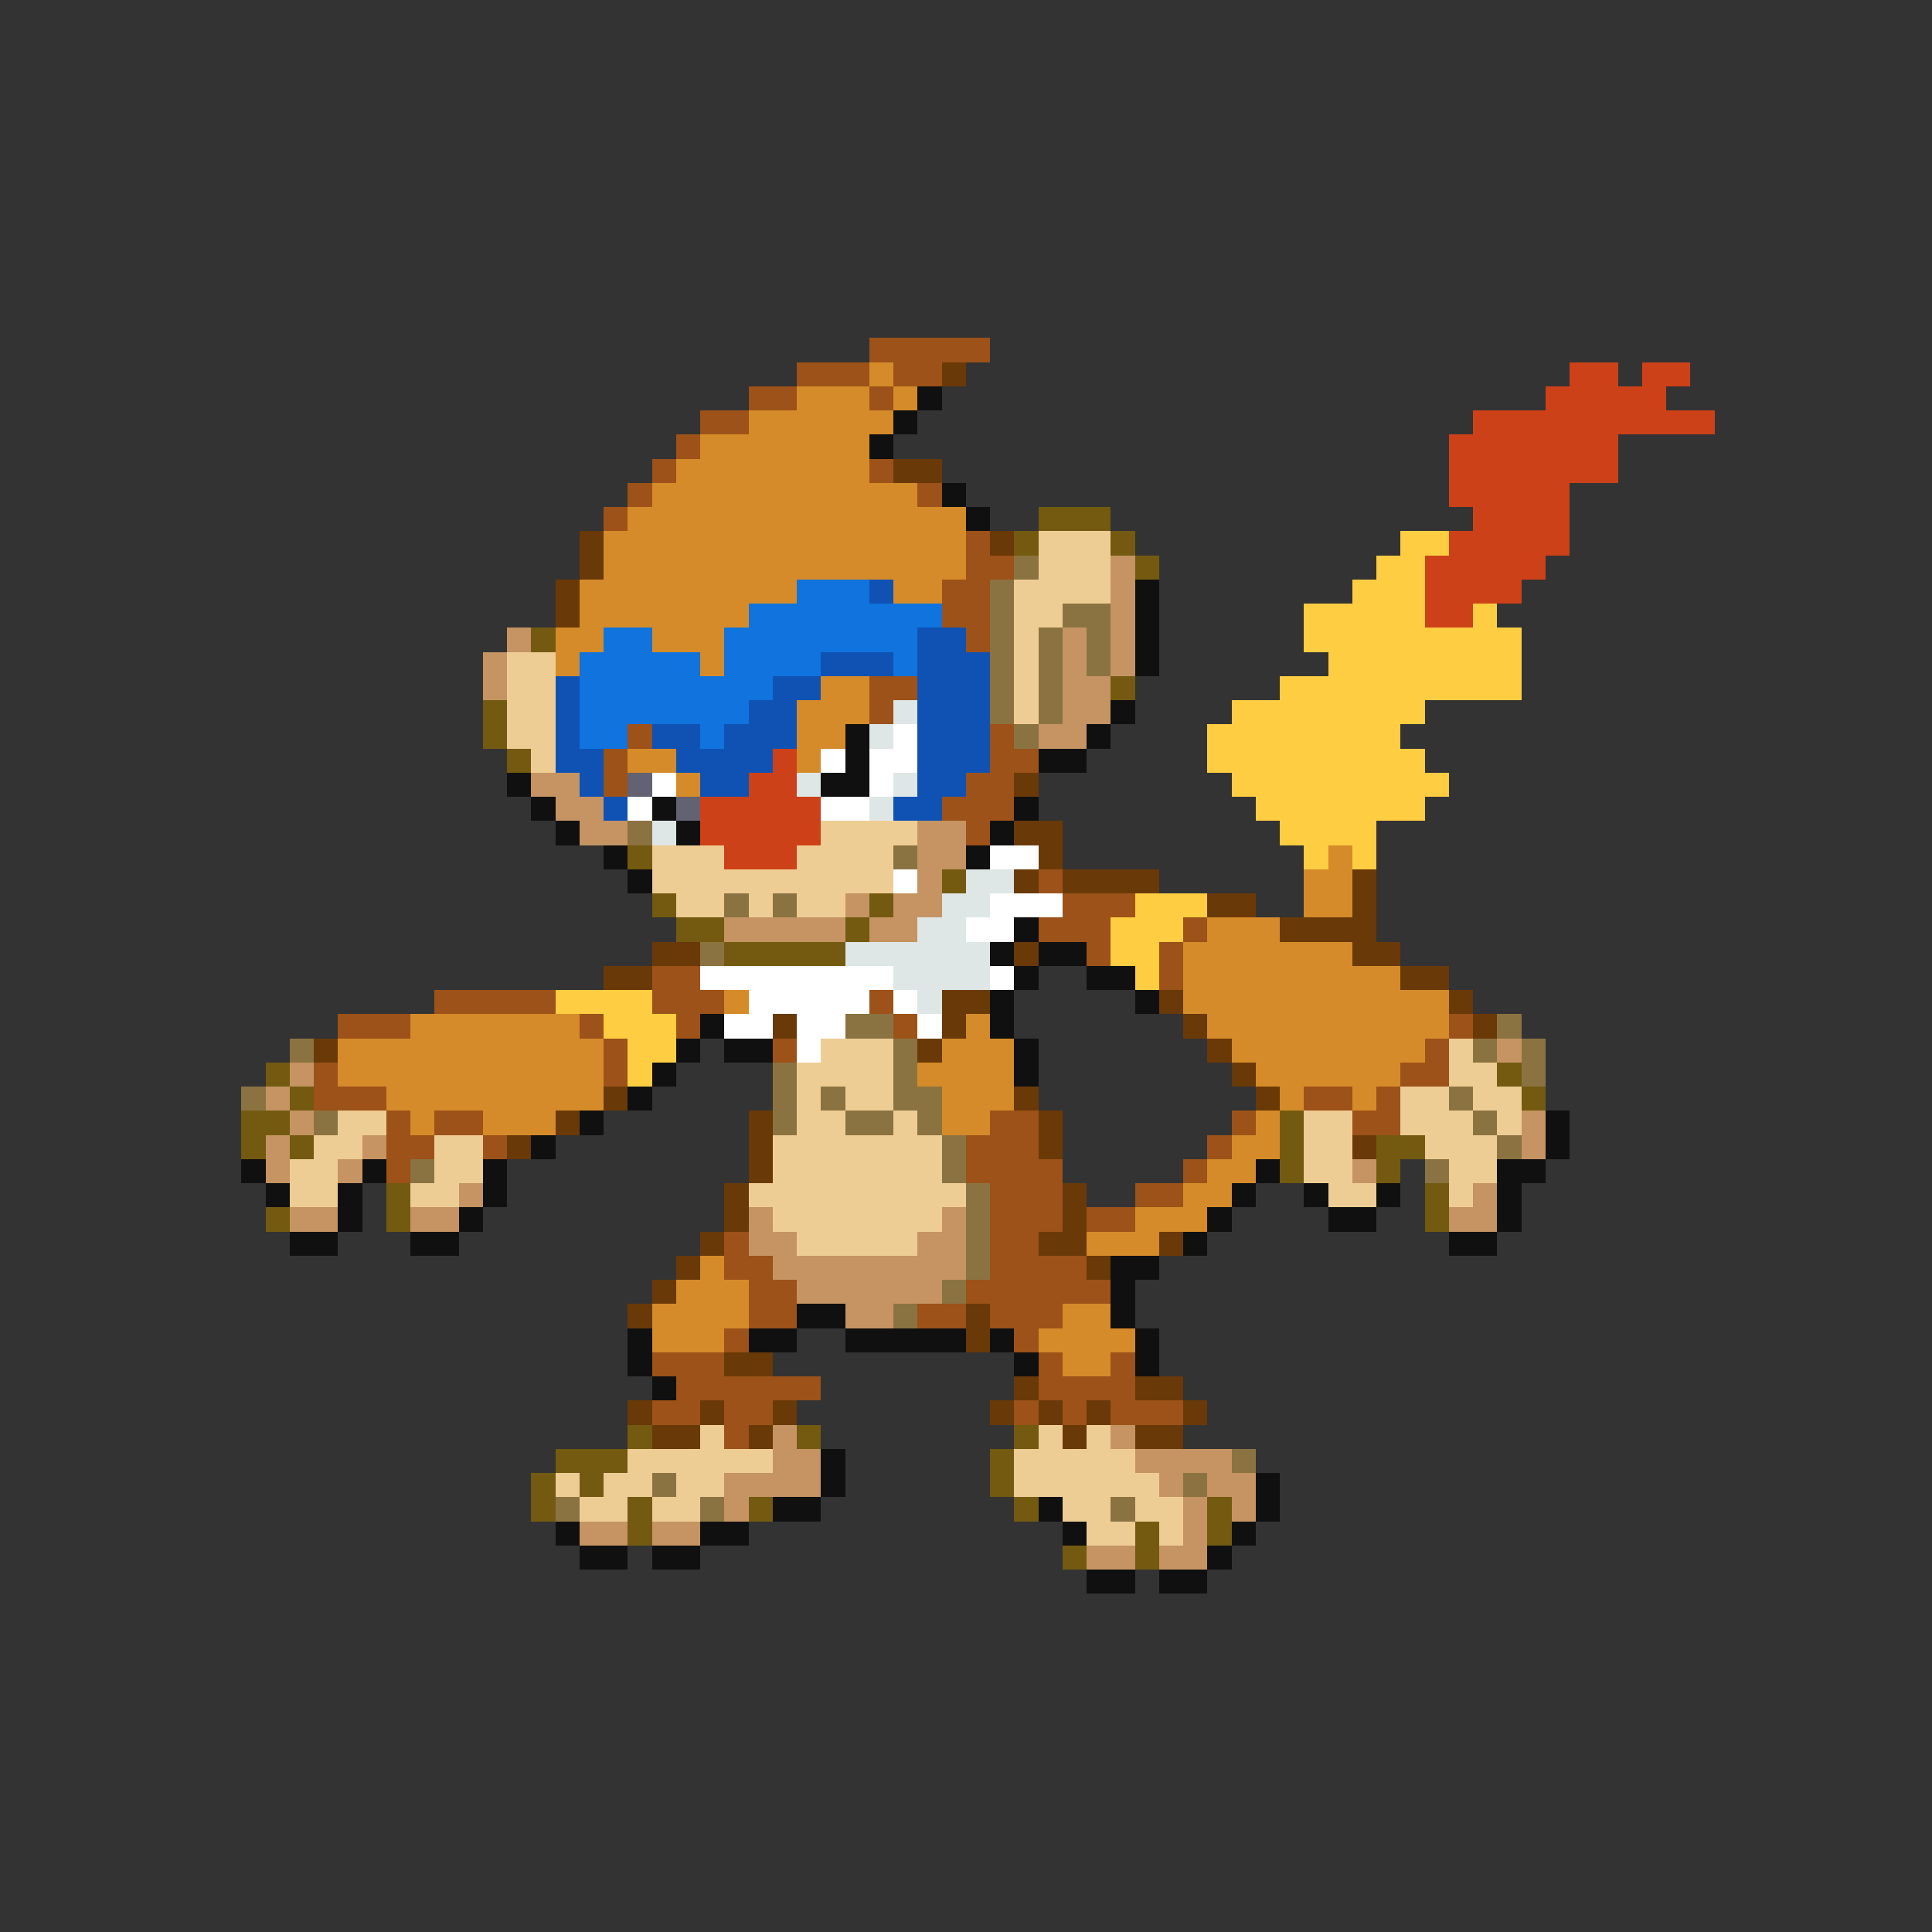 <svg xmlns="http://www.w3.org/2000/svg" viewBox="0 -0.5 80 80" shape-rendering="crispEdges">
<rect x="0" y="-0.5" width="80" height="80" fill="#333333" stroke="none"/>
<path stroke="#9c5218" d="M36 14h5M33 15h3M37 15h2M31 16h2M36 16h1M29 17h2M28 18h1M27 19h1M36 19h1M26 20h1M38 20h1M25 21h1M40 22h1M40 23h2M39 24h2M39 25h2M40 26h1M36 28h2M36 29h1M26 30h1M41 30h1M25 31h1M41 31h2M25 32h1M40 32h2M39 33h3M40 34h1M43 36h1M44 37h3M43 38h3M49 38h1M45 39h1M48 39h1M27 40h2M48 40h1M18 41h5M27 41h3M36 41h1M14 42h3M24 42h1M28 42h1M37 42h1M60 42h1M25 43h1M32 43h1M59 43h1M13 44h1M25 44h1M58 44h2M13 45h3M54 45h2M57 45h1M16 46h1M18 46h2M41 46h2M51 46h1M56 46h2M16 47h2M20 47h1M40 47h3M50 47h1M16 48h1M40 48h4M49 48h1M41 49h3M47 49h2M41 50h3M45 50h2M30 51h1M41 51h2M30 52h2M41 52h4M31 53h2M40 53h6M31 54h2M38 54h2M41 54h3M30 55h1M42 55h1M27 56h3M43 56h1M46 56h1M28 57h6M43 57h4M27 58h2M30 58h2M42 58h1M44 58h1M46 58h3M30 59h1" />
<path stroke="#d58b29" d="M36 15h1M33 16h3M37 16h1M31 17h6M29 18h7M28 19h8M27 20h11M26 21h14M25 22h15M25 23h15M24 24h9M37 24h2M24 25h7M23 26h2M27 26h3M23 27h1M29 27h1M34 28h2M33 29h3M33 30h2M26 31h2M33 31h1M28 32h1M55 35h1M54 36h2M54 37h2M50 38h3M49 39h7M49 40h9M30 41h1M49 41h11M17 42h7M40 42h1M50 42h10M14 43h11M39 43h3M51 43h8M14 44h11M38 44h4M52 44h6M16 45h9M39 45h3M53 45h1M56 45h1M17 46h1M20 46h3M39 46h2M52 46h1M51 47h2M50 48h2M49 49h2M47 50h3M45 51h3M29 52h1M28 53h3M27 54h4M44 54h2M27 55h3M43 55h4M44 56h2" />
<path stroke="#6a3908" d="M39 15h1M37 19h2M24 22h1M41 22h1M24 23h1M23 24h1M23 25h1M42 32h1M42 34h2M43 35h1M42 36h1M44 36h4M56 36h1M50 37h2M56 37h1M53 38h4M27 39h2M42 39h1M56 39h2M25 40h2M58 40h2M39 41h2M48 41h1M60 41h1M32 42h1M39 42h1M49 42h1M61 42h1M13 43h1M38 43h1M50 43h1M51 44h1M25 45h1M42 45h1M52 45h1M23 46h1M31 46h1M43 46h1M21 47h1M31 47h1M43 47h1M56 47h1M31 48h1M30 49h1M44 49h1M30 50h1M44 50h1M29 51h1M43 51h2M48 51h1M28 52h1M45 52h1M27 53h1M26 54h1M40 54h1M40 55h1M30 56h2M42 57h1M47 57h2M26 58h1M29 58h1M32 58h1M41 58h1M43 58h1M45 58h1M49 58h1M27 59h2M31 59h1M44 59h1M47 59h2" />
<path stroke="#cd4118" d="M65 15h2M68 15h2M64 16h5M61 17h10M60 18h7M60 19h7M60 20h5M61 21h4M60 22h5M59 23h5M59 24h4M59 25h2M32 31h1M31 32h2M29 33h5M29 34h5M30 35h3" />
<path stroke="#101010" d="M38 16h1M37 17h1M36 18h1M39 20h1M40 21h1M47 24h1M47 25h1M47 26h1M47 27h1M46 29h1M35 30h1M45 30h1M35 31h1M43 31h2M21 32h1M34 32h2M22 33h1M27 33h1M42 33h1M23 34h1M28 34h1M41 34h1M25 35h1M40 35h1M26 36h1M42 38h1M41 39h1M43 39h2M42 40h1M45 40h2M41 41h1M47 41h1M29 42h1M41 42h1M28 43h1M30 43h2M42 43h1M27 44h1M42 44h1M26 45h1M24 46h1M64 46h1M22 47h1M64 47h1M10 48h1M15 48h1M20 48h1M52 48h1M62 48h2M11 49h1M14 49h1M20 49h1M51 49h1M54 49h1M57 49h1M62 49h1M14 50h1M19 50h1M50 50h1M55 50h2M62 50h1M12 51h2M17 51h2M49 51h1M60 51h2M46 52h2M46 53h1M33 54h2M46 54h1M26 55h1M31 55h2M35 55h5M41 55h1M47 55h1M26 56h1M42 56h1M47 56h1M27 57h1M34 60h1M34 61h1M52 61h1M32 62h2M43 62h1M52 62h1M23 63h1M29 63h2M44 63h1M51 63h1M24 64h2M27 64h2M50 64h1M45 65h2M48 65h2" />
<path stroke="#735a10" d="M43 21h3M42 22h1M46 22h1M47 23h1M22 26h1M46 28h1M20 29h1M20 30h1M21 31h1M26 35h1M39 36h1M27 37h1M36 37h1M28 38h2M35 38h1M30 39h5M11 44h1M62 44h1M12 45h1M63 45h1M10 46h2M53 46h1M10 47h1M12 47h1M53 47h1M57 47h2M53 48h1M57 48h1M16 49h1M59 49h1M11 50h1M16 50h1M59 50h1M26 59h1M33 59h1M42 59h1M23 60h3M41 60h1M22 61h1M24 61h1M41 61h1M22 62h1M26 62h1M31 62h1M42 62h1M50 62h1M26 63h1M47 63h1M50 63h1M44 64h1M47 64h1" />
<path stroke="#eecd94" d="M43 22h3M43 23h3M42 24h4M42 25h2M42 26h1M21 27h2M42 27h1M21 28h2M42 28h1M21 29h2M42 29h1M21 30h2M22 31h1M34 34h4M27 35h3M33 35h4M27 36h10M28 37h2M31 37h1M33 37h2M34 43h3M60 43h1M33 44h4M60 44h2M33 45h1M35 45h2M58 45h2M61 45h2M14 46h2M33 46h2M37 46h1M54 46h2M58 46h3M62 46h1M13 47h2M18 47h2M32 47h7M54 47h2M59 47h3M12 48h2M18 48h2M32 48h7M54 48h2M60 48h2M12 49h2M17 49h2M31 49h9M55 49h2M60 49h1M32 50h7M33 51h5M29 59h1M43 59h1M45 59h1M26 60h6M42 60h5M23 61h1M25 61h2M28 61h2M42 61h6M24 62h2M27 62h2M44 62h2M47 62h2M45 63h2M48 63h1" />
<path stroke="#ffcd41" d="M58 22h2M57 23h2M56 24h3M54 25h5M61 25h1M54 26h9M55 27h8M53 28h10M51 29h8M50 30h8M50 31h9M51 32h9M52 33h7M53 34h4M54 35h1M56 35h1M47 37h3M46 38h3M46 39h2M47 40h1M23 41h4M25 42h3M26 43h2M26 44h1" />
<path stroke="#8b7341" d="M42 23h1M41 24h1M41 25h1M44 25h2M41 26h1M43 26h1M45 26h1M41 27h1M43 27h1M45 27h1M41 28h1M43 28h1M41 29h1M43 29h1M42 30h1M26 34h1M37 35h1M30 37h1M32 37h1M29 39h1M35 42h2M62 42h1M12 43h1M37 43h1M61 43h1M63 43h1M32 44h1M37 44h1M63 44h1M10 45h1M32 45h1M34 45h1M37 45h2M60 45h1M13 46h1M32 46h1M35 46h2M38 46h1M61 46h1M39 47h1M62 47h1M17 48h1M39 48h1M59 48h1M40 49h1M40 50h1M40 51h1M40 52h1M39 53h1M37 54h1M51 60h1M27 61h1M49 61h1M23 62h1M29 62h1M46 62h1" />
<path stroke="#c59462" d="M46 23h1M46 24h1M46 25h1M21 26h1M44 26h1M46 26h1M20 27h1M44 27h1M46 27h1M20 28h1M44 28h2M44 29h2M43 30h2M22 32h2M23 33h2M24 34h2M38 34h2M38 35h2M38 36h1M35 37h1M37 37h2M30 38h5M36 38h2M62 43h1M12 44h1M11 45h1M12 46h1M63 46h1M11 47h1M15 47h1M63 47h1M11 48h1M14 48h1M56 48h1M19 49h1M61 49h1M12 50h2M17 50h2M31 50h1M39 50h1M60 50h2M31 51h2M38 51h2M32 52h8M33 53h6M35 54h2M32 59h1M46 59h1M32 60h2M47 60h4M30 61h4M48 61h1M50 61h2M30 62h1M49 62h1M51 62h1M24 63h2M27 63h2M49 63h1M45 64h2M48 64h2" />
<path stroke="#1073de" d="M33 24h3M31 25h8M25 26h2M30 26h8M24 27h5M30 27h4M37 27h1M24 28h8M24 29h7M24 30h2M29 30h1" />
<path stroke="#1052b4" d="M36 24h1M38 26h2M34 27h3M38 27h3M23 28h1M32 28h2M38 28h3M23 29h1M31 29h2M38 29h3M23 30h1M27 30h2M30 30h3M38 30h3M23 31h2M28 31h4M38 31h3M24 32h1M29 32h2M38 32h2M25 33h1M37 33h2" />
<path stroke="#dee6e6" d="M37 29h1M36 30h1M33 32h1M37 32h1M36 33h1M27 34h1M40 36h2M39 37h2M38 38h2M35 39h6M37 40h4M38 41h1" />
<path stroke="#ffffff" d="M37 30h1M34 31h1M36 31h2M27 32h1M36 32h1M26 33h1M34 33h2M41 35h2M37 36h1M41 37h3M40 38h2M29 40h8M41 40h1M31 41h5M37 41h1M30 42h2M33 42h2M38 42h1M33 43h1" />
<path stroke="#626273" d="M26 32h1M28 33h1" />
</svg>